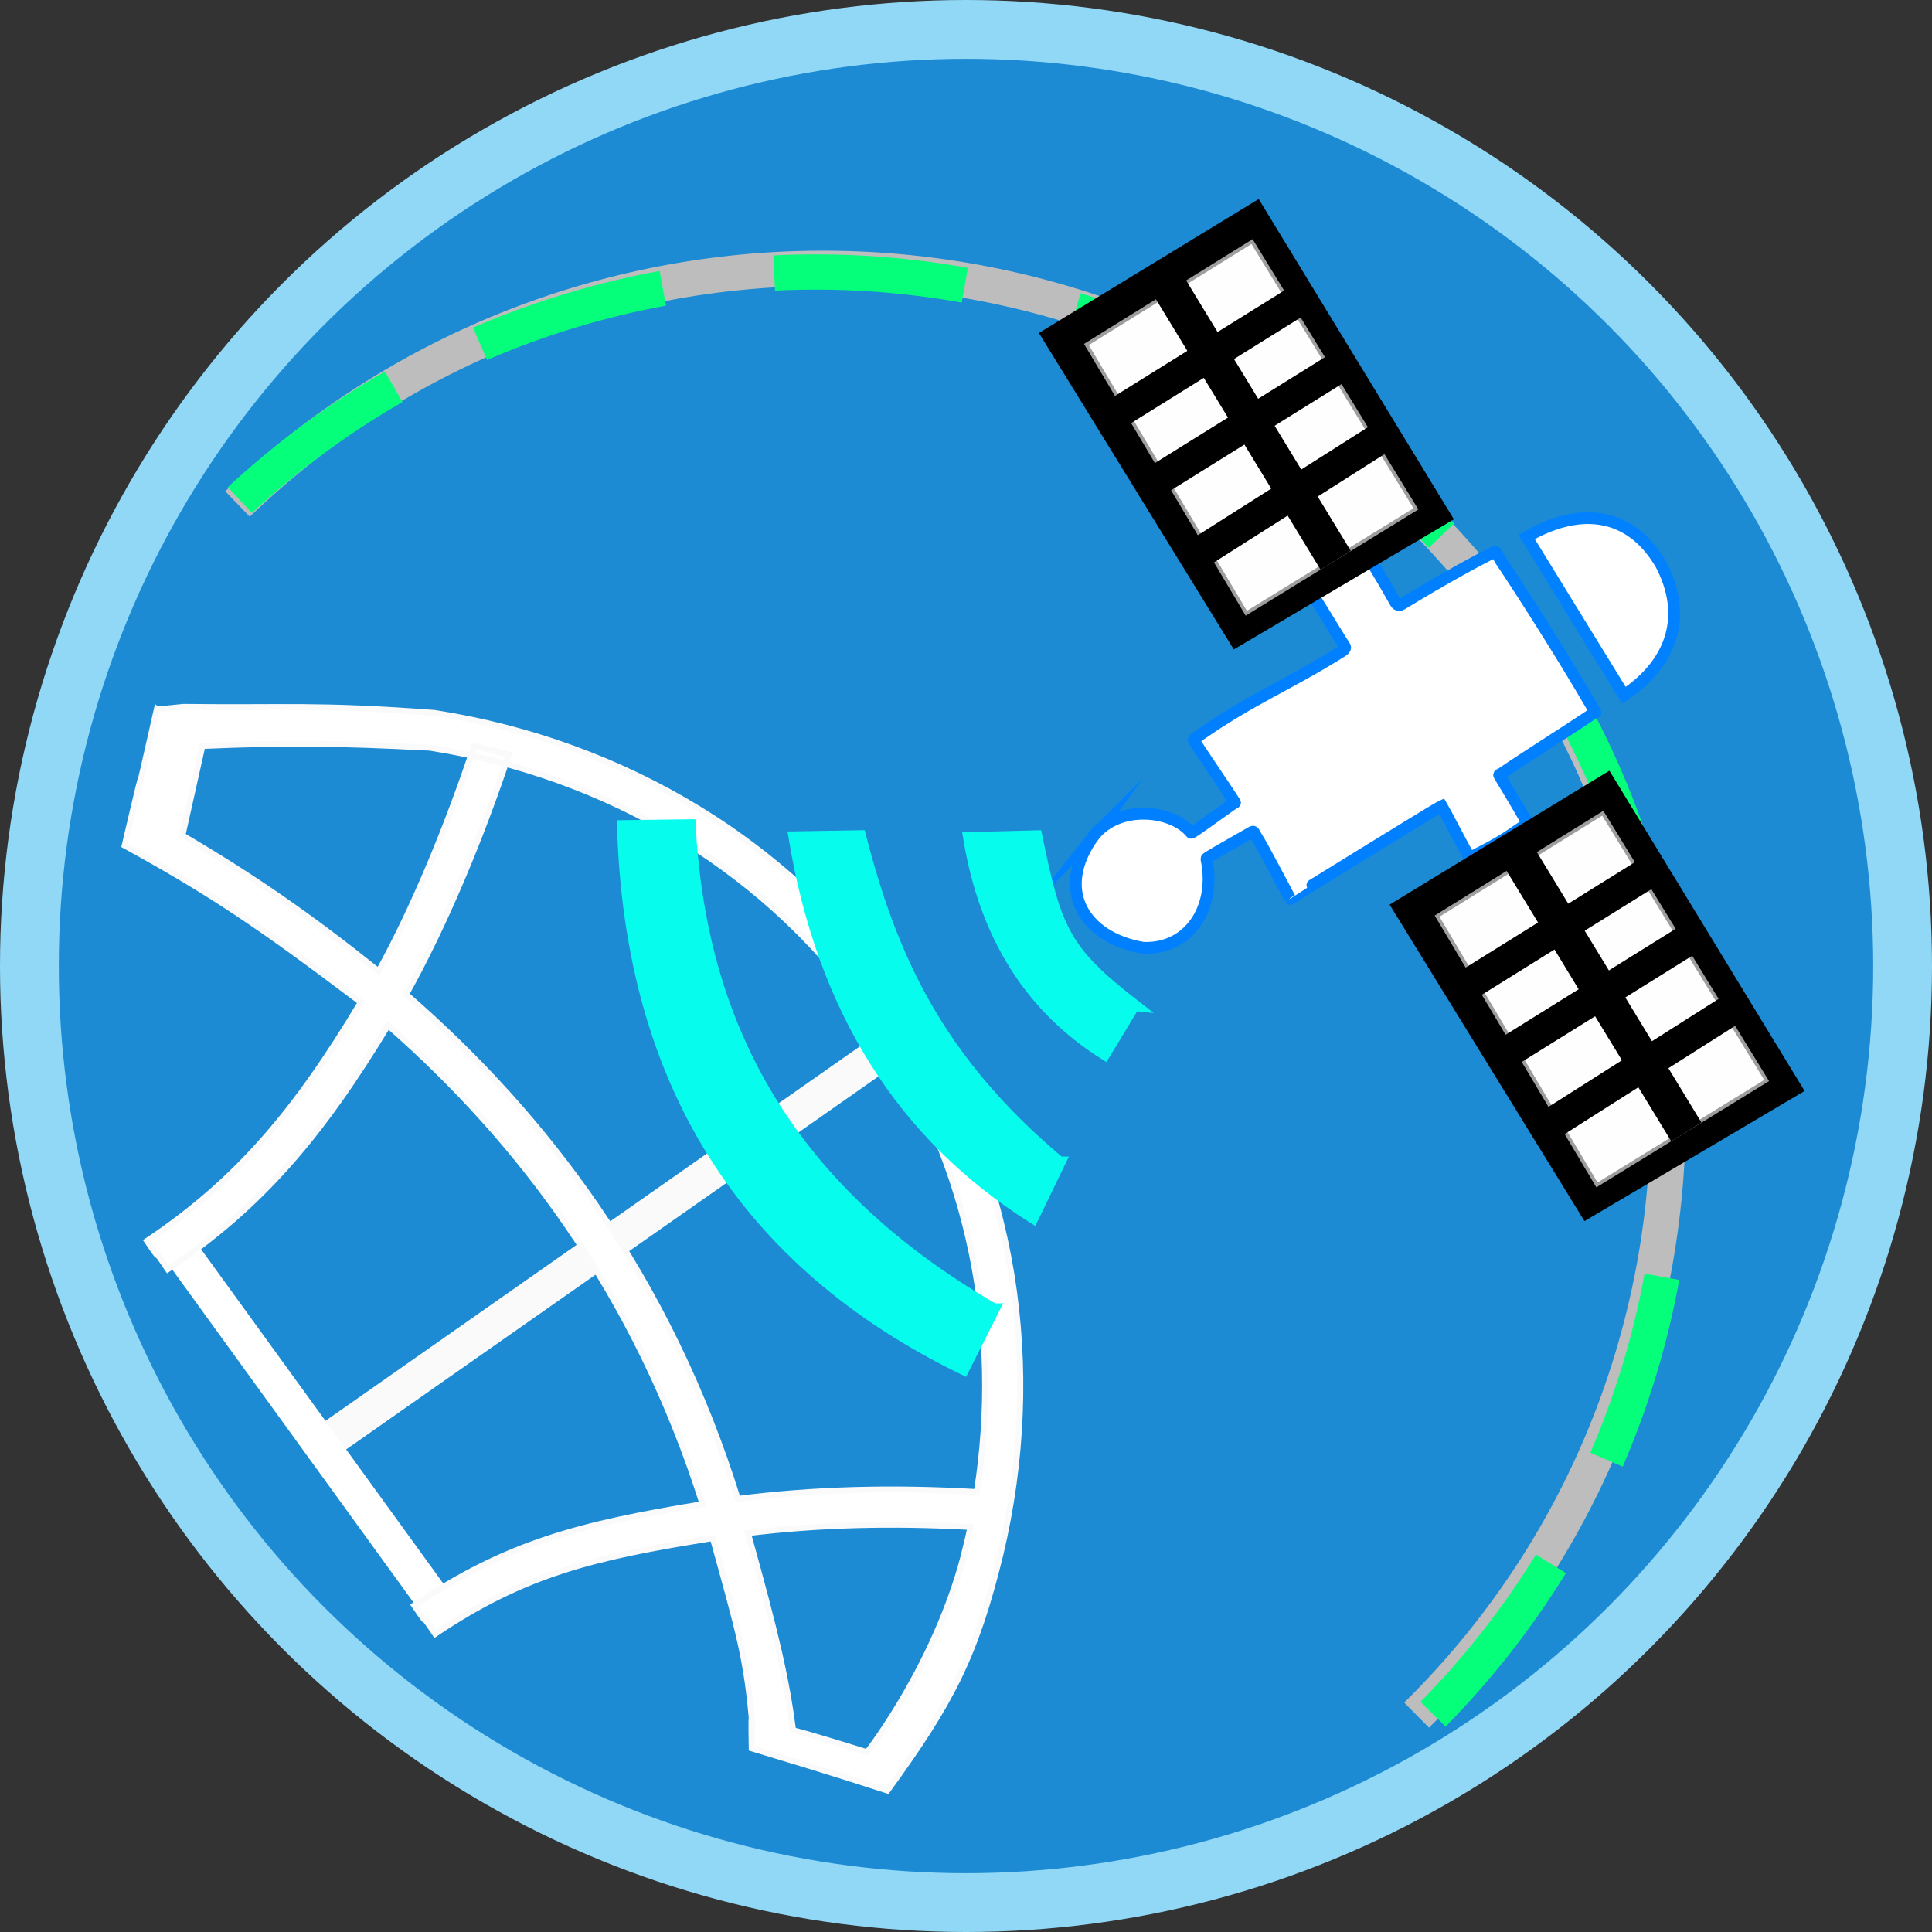<?xml version="1.0" encoding="UTF-8"?>
<!DOCTYPE svg PUBLIC "-//W3C//DTD SVG 1.1//EN" "http://www.w3.org/Graphics/SVG/1.1/DTD/svg11.dtd">
<!-- Creator: CorelDRAW 2021 (64 Bit) -->
<svg xmlns="http://www.w3.org/2000/svg" xml:space="preserve" width="139.107mm" height="139.107mm" version="1.1" style="shape-rendering:geometricPrecision; text-rendering:geometricPrecision; image-rendering:optimizeQuality; fill-rule:evenodd; clip-rule:evenodd"
viewBox="0 0 694.62 694.62"
 xmlns:xlink="http://www.w3.org/1999/xlink"
 xmlns:xodm="http://www.corel.com/coreldraw/odm/2003">
 <rect x="0" y="0" width="694.62" height="694.62" fill="#333333" stroke="none"/>
 <defs>
  <style type="text/css">
   <![CDATA[
    .str7 {stroke:#0080FF;stroke-width:4.23;stroke-miterlimit:22.926}
    .str6 {stroke:#0281FE;stroke-width:4.23;stroke-miterlimit:22.926}
    .str10 {stroke:#06FCEC;stroke-width:4.23;stroke-miterlimit:22.926}
    .str5 {stroke:#05FF7A;stroke-width:12.68;stroke-miterlimit:22.926}
    .str4 {stroke:#BDBDBD;stroke-width:12.68;stroke-miterlimit:22.926}
    .str1 {stroke:#FAFAFA;stroke-width:12.68;stroke-miterlimit:22.926}
    .str2 {stroke:white;stroke-width:12.68;stroke-miterlimit:22.926}
    .str0 {stroke:#91D8F7;stroke-width:21.14;stroke-miterlimit:22.926}
    .str3 {stroke:#FAFAFA;stroke-width:2.11;stroke-miterlimit:22.926}
    .str8 {stroke:black;stroke-width:1.27;stroke-miterlimit:22.926}
    .str9 {stroke:#9E9E9E;stroke-width:1.27;stroke-miterlimit:22.926}
    .fil1 {fill:none}
    .fil5 {fill:#FEFEFE}
    .fil4 {fill:black}
    .fil6 {fill:#06FCEC}
    .fil0 {fill:#1C8BD3}
    .fil3 {fill:white}
    .fil2 {fill:white;fill-rule:nonzero}
   ]]>
  </style>
 </defs>
 <g id="Camada_x0020_1">
  <g id="_1389178907744">
   <circle class="fil0 str0" cx="347.31" cy="347.31" r="336.74"/>
   <line class="fil1 str1" x1="115.54" y1="519.63" x2="328.07" y2= "370.69" />
   <line class="fil1 str2" x1="59.15" y1="441.81" x2="162.03" y2= "583.79" />
   <path class="fil2 str3" d="M56.37 255.09c0,0 9.61,-0.96 9.61,-0.96 35.76,0.47 48.42,-0.97 90.32,2.2 67.87,10.62 129.71,46.74 169.44,105.83l0.18 0.26c39.58,59.04 49.59,129.75 33.78,196.37 -9.05,36.98 -17.69,53.37 -40.65,84.98 -22.32,-7.28 -36.26,-11.34 -48.8,-15.18 -0.33,-20.18 0.38,-6.43 0.38,-6.43 -2.01,-26.01 -4.98,-35 -14.35,-69.15 -43.21,6.87 -67.73,12.84 -99.82,34.43 -7.04,-10.5 -0.48,0.25 -7.52,-10.25 33.22,-22.36 59.35,-29.16 103.66,-36.42 -11.68,-36.84 -28.07,-70.24 -48.87,-100.42 -18.11,-26.27 -39.58,-50.13 -64.21,-71.71 -23.75,39.19 -45.28,65.07 -79.19,87.71 -7.04,-10.5 -0.44,0.31 -7.48,-10.2 32.83,-21.92 53.88,-47.38 76.88,-85.82 -36.72,-27.79 -54.24,-39.47 -84.92,-56.33 11.2,-48.01 0.39,0.59 11.55,-48.92zm98 13.73c-33.97,-1.74 -52.47,-1.85 -81.59,-0.6 0,0 -7.18,32.16 -7.18,32.16 25.75,15.11 45.84,29.07 70.53,48.83 12.72,-23.06 24.89,-52.54 34.34,-81.07l12.47 3.1c-10,30.18 -23.32,61.97 -36.94,86.27 26.18,22.68 48.96,47.84 68.13,75.65 21.89,31.76 39.05,66.94 51.14,105.75 26.72,-3.44 55.35,-4.26 85.9,-2.47 9,-57.45 -2.06,-116.73 -35.76,-167l-0.18 -0.26c-37.67,-56.03 -96.39,-90.29 -160.87,-100.38zm192.99 287.05c0.54,-2.28 1.05,-4.57 1.53,-6.86 -28.41,-1.58 -55.07,-0.85 -79.97,2.22 10.35,37.1 13.81,52.32 16.24,70.91 3.5,0.6 26.59,7.85 26.59,7.85 1.05,-1.26 26.02,-33.7 35.61,-74.12z"/>
   <g>
    <path class="fil1 str4" d="M85.38 181.2c119.89,-115.16 310.06,-112.61 426.82,5.72 117.87,119.46 116.58,311.86 -2.88,429.73"/>
    <g>
     <path class="fil1 str5" d="M172.58 123.6c21.32,-9.21 43.26,-15.81 65.73,-19.96"/>
     <path class="fil1 str5" d="M86.23 179.79c17.02,-15.79 35.51,-29.33 55.31,-40.74"/>
     <path class="fil1 str5" d="M278.33 98.16c23.19,-1.14 46.05,0.37 68.55,4.38"/>
     <path class="fil1 str5" d="M557.6 562.25c-12.17,19.77 -26.35,37.78 -42.37,54.07"/>
     <path class="fil1 str5" d="M597.52 459.05c-4.18,22.84 -10.88,44.75 -19.91,65.75"/>
     <path class="fil1 str5" d="M597.41 345.59c4.41,22.8 6.14,45.64 5.36,68.48"/>
     <path class="fil1 str5" d="M386.7 111.53c22.26,6.6 43.34,15.59 63.25,26.81"/>
     <path class="fil1 str5" d="M465.24 148.89c19.47,12.65 37.13,27.25 53.03,43.67"/>
     <path class="fil1 str5" d="M555.2 238.08c12.39,19.64 22.31,40.29 29.88,61.85"/>
    </g>
   </g>
   <path class="fil3 str6" d="M583.86 249.97l-34.99 -56.91c17.81,-10.36 36.57,-10.14 48.3,9.83 9.41,17.87 4.68,35.05 -13.31,47.08z"/>
   <path class="fil3 str7" d="M393.22 300.52c9.09,-11.5 28.32,-9.35 35.02,-1.1 0.12,0.39 8.45,-5.81 15.33,-10.62 0.26,-0.19 0.61,-0.03 0.42,-0.33 -6.67,-10.15 -7.62,-11.33 -14.75,-22.16 -0.36,-0.54 0.65,-1 1.74,-1.76 19.21,-13.44 31.18,-17.72 51.19,-30.19 0.19,-0.12 1.88,-1.05 1.36,-1.88 -4.3,-6.83 -5.44,-8.88 -10.95,-17.71 -0.53,-0.85 0.14,-1.14 0.5,-1.4 3.15,-2.35 9.17,-6.13 18.8,-11.72 0.3,-0.17 1.08,-0.01 1.27,0.3 4.5,7.51 4.98,8.32 8.49,14.53 0.29,0.51 0.94,1.62 2.38,0.74 14.23,-8.7 27.86,-16.2 33.49,-18.84 0.39,-0.18 1.65,2.53 1.89,2.9 6.59,9.77 22.2,34.06 33.7,53.97 0.75,1.29 0.9,0.47 -0.2,1.21 -10.92,7.34 -21,13.5 -33.16,21.72 -0.24,0.16 -0.87,0.28 -0.72,0.55 3.96,6.69 5.56,9.16 9.74,16.46 0.24,0.42 0,1.14 -0.4,1.42 -7.45,5.13 -9.2,6.34 -19.35,11.53 -0.24,0.12 -0.69,0.22 -0.79,0.05 -4.11,-7.49 -8.47,-16.01 -9.84,-18.34 0,0 -0.57,0.28 -1.21,0.61 -2.46,1.3 -53.31,32.69 -53.28,32.74 0.16,0.25 -10.21,-19.3 -11.24,-20.87 -2.3,-3.51 -1.46,-3.81 -3.23,-2.79 -7.14,4.11 -15.75,8.86 -15.68,9.22 3.74,17.73 -6.4,32.74 -22.77,32.01 -21.27,-3.64 -31.87,-20.86 -17.74,-40.26z"/>
   <polygon class="fil4 str8" points="569.89,438.17 500.49,325.46 578.42,277.96 647.94,392.02 "/>
   <polygon class="fil5 str9" points="574.16,426.02 516.68,329.39 576.24,292.39 635.16,388.48 "/>
   <polygon class="fil4 str8" points="601.08,409.45 610.86,403.37 552.04,306.75 542.27,312.88 "/>
   <rect class="fil4 str8" transform="matrix(-0.843 0.525 -0.525 -0.843 595.945 317.568)" width="79.4" height="10.18"/>
   <rect class="fil4 str8" transform="matrix(-0.838 0.532 -0.532 -0.838 626.154 366.606)" width="79.4" height="10.18"/>
   <rect class="fil4 str8" transform="matrix(-0.843 0.525 -0.525 -0.843 610.505 341.583)" width="79.4" height="10.18"/>
   <polygon class="fil4 str8" points="443.81,232.64 374.4,119.93 452.33,72.43 521.85,186.49 "/>
   <polygon class="fil5 str9" points="448.08,220.48 390.6,123.86 450.15,86.86 509.08,182.95 "/>
   <polygon class="fil4 str8" points="474.99,203.92 484.78,197.84 425.95,101.22 416.19,107.35 "/>
   <rect class="fil4 str8" transform="matrix(-0.843 0.525 -0.525 -0.843 469.86 112.037)" width="79.4" height="10.18"/>
   <rect class="fil4 str8" transform="matrix(-0.838 0.532 -0.532 -0.838 500.069 161.075)" width="79.4" height="10.18"/>
   <rect class="fil4 str8" transform="matrix(-0.843 0.525 -0.525 -0.843 484.42 136.052)" width="79.4" height="10.18"/>
   <path class="fil6 str10" d="M357.23 470.71c-76.86,-44.56 -105.57,-105.13 -109.24,-174.03l-24.03 0.31c2.7,92.39 44.05,157.07 122.42,195.22l10.85 -21.5z"/>
   <path class="fil6 str10" d="M380.92 417.95c-44.12,-37.01 -60.55,-74.2 -71.67,-117.33l-23.63 0.4c10.15,61.9 39.04,107.23 85.74,136.72l9.57 -19.79z"/>
   <path class="fil6 str10" d="M407.73 361.39c-25.05,-19.43 -28.24,-27.01 -35.1,-60.74l-24.22 0.62c5.77,35.15 22.17,60.9 48.69,77.65l10.62 -17.53z"/>
  </g>
 </g>
</svg>
